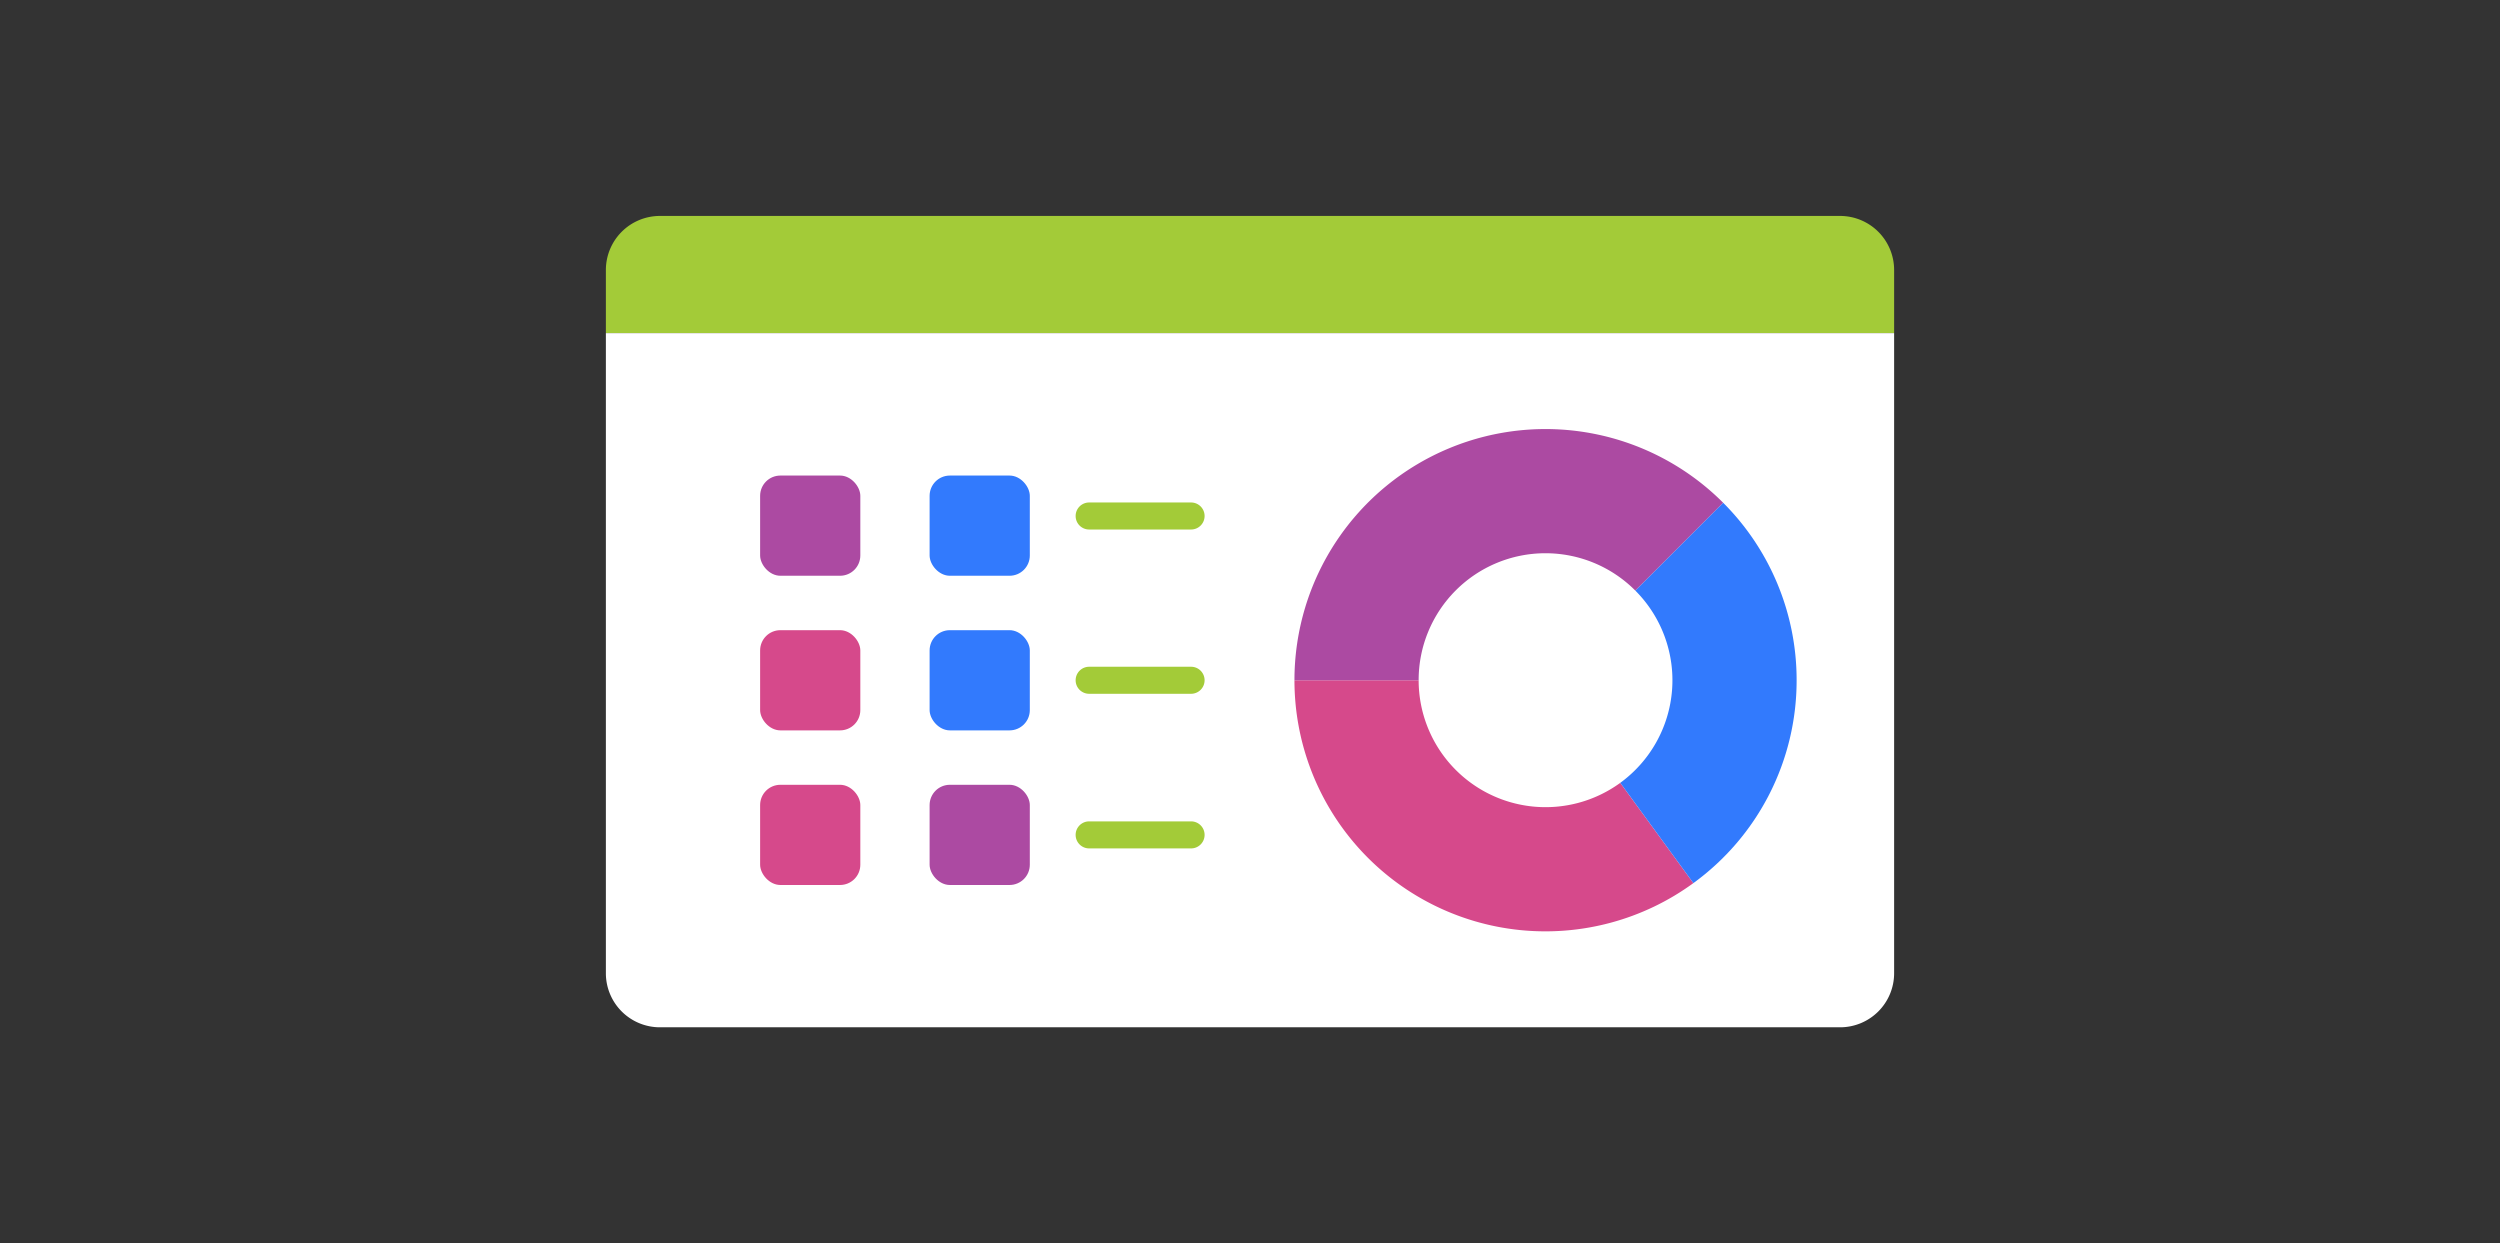 <svg data-tags="dashboard thumbnails,reporting" xmlns="http://www.w3.org/2000/svg" viewBox="0 0 185 92"><rect x="0" y="0" width="185" height="92" fill="#333333" stroke="none"/><path d="M140.165 19.98v4.67h-95.33v-4.67a3.999 3.999 0 0 1 4-4h87.33a3.999 3.999 0 0 1 4 4Z" fill="#a3cb38"/><path d="M140.165 24.65v47.37a3.999 3.999 0 0 1-4 4h-87.33a3.999 3.999 0 0 1-4-4V24.65Z" fill="#fff"/><path d="M88.14 39.184h-7.543a1 1 0 0 1 0-2h7.543a1 1 0 0 1 0 2ZM88.14 51.34h-7.543a1 1 0 0 1 0-2h7.543a1 1 0 0 1 0 2ZM88.14 62.782h-7.543a1 1 0 0 1 0-2h7.543a1 1 0 0 1 0 2Z" fill="#a3cb38"/><rect x="56.249" y="35.191" width="7.415" height="7.415" rx="1.5" fill="#ac4aa2"/><rect x="56.249" y="46.633" width="7.415" height="7.415" rx="1.5" fill="#d6498b"/><rect x="56.249" y="58.074" width="7.415" height="7.415" rx="1.5" fill="#d6498b"/><rect x="68.791" y="35.191" width="7.415" height="7.415" rx="1.5" fill="#327afd"/><rect x="68.791" y="46.633" width="7.415" height="7.415" rx="1.5" fill="#327afd"/><rect x="68.791" y="58.074" width="7.415" height="7.415" rx="1.5" fill="#ac4aa2"/><path d="M125.31 65.35a18.572 18.572 0 0 1-29.52-15.01h9.19a9.391 9.391 0 0 0 14.92 7.59Z" fill="#d6498b"/><path d="M132.95 50.34a18.53 18.53 0 0 1-7.64 15.01l-5.41-7.42a9.392 9.392 0 0 0 1.11-14.23l6.5-6.5a18.55 18.55 0 0 1 5.44 13.14Z" fill="#327afd"/><path d="m127.51 37.2-6.5 6.5a9.383 9.383 0 0 0-16.03 6.64h-9.19a18.576 18.576 0 0 1 31.72-13.14Z" fill="#ac4aa2"/></svg>
